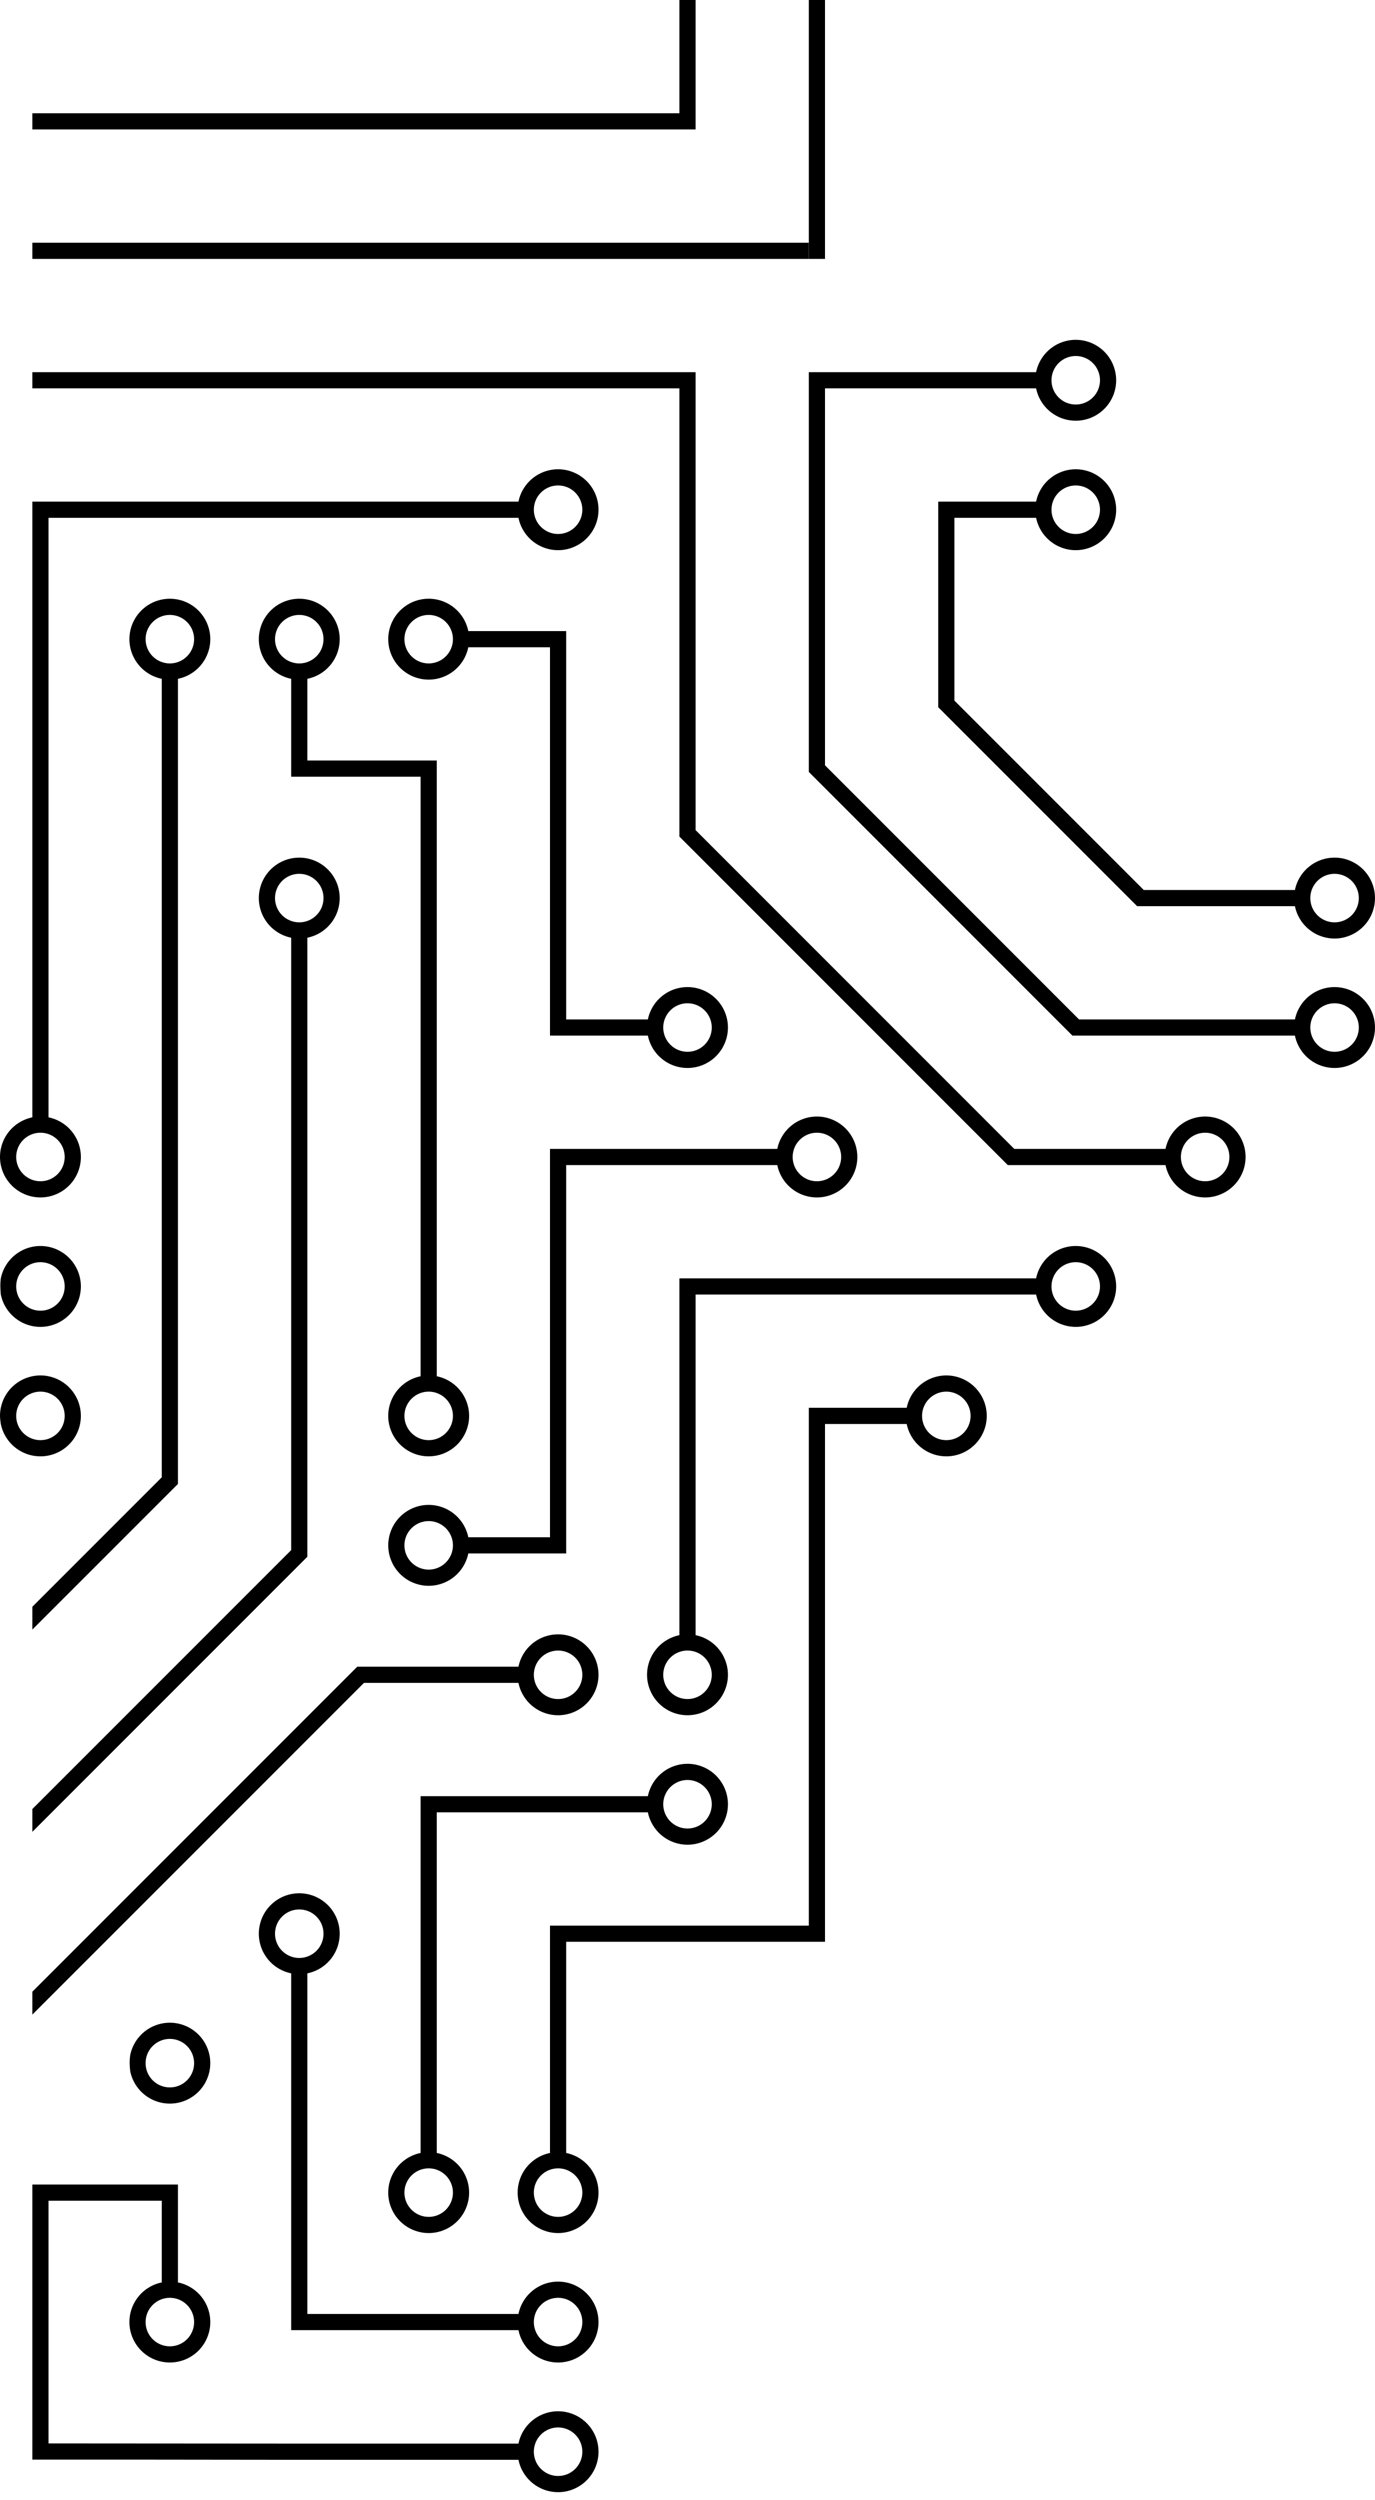 <svg width="170" height="309" viewBox="0 0 170 309" fill="none" xmlns="http://www.w3.org/2000/svg">
<path d="M100 32L100 30L100 0L102 0L102 32L100 32Z" fill="black"/>
<path fill-rule="evenodd" clip-rule="evenodd" d="M82.036 218.973C81.038 219.707 80.348 220.786 80.1 222L52 222L52 266.1C50.786 266.348 49.707 267.038 48.973 268.036C48.239 269.034 47.901 270.269 48.025 271.501C48.15 272.734 48.728 273.877 49.647 274.708C50.566 275.539 51.761 275.999 53 275.999C54.239 275.999 55.434 275.539 56.353 274.708C57.272 273.877 57.85 272.734 57.975 271.501C58.099 270.269 57.762 269.034 57.027 268.036C56.293 267.038 55.214 266.348 54 266.1L54 224L80.1 224C80.348 225.214 81.038 226.293 82.036 227.027C83.034 227.762 84.269 228.099 85.502 227.975C86.734 227.85 87.877 227.272 88.708 226.353C89.539 225.434 89.999 224.239 89.999 223C89.999 221.761 89.539 220.566 88.708 219.647C87.877 218.728 86.734 218.15 85.502 218.025C84.269 217.901 83.034 218.239 82.036 218.973ZM53 268C52.204 268 51.441 268.316 50.879 268.879C50.316 269.441 50 270.204 50 271C50 271.796 50.316 272.559 50.879 273.121C51.441 273.684 52.204 274 53 274C53.796 274 54.559 273.684 55.121 273.121C55.684 272.559 56 271.796 56 271C56 270.204 55.684 269.441 55.121 268.879C54.559 268.316 53.796 268 53 268ZM82.879 220.879C83.441 220.316 84.204 220 85 220C85.796 220 86.559 220.316 87.121 220.879C87.684 221.441 88 222.204 88 223C88 223.796 87.684 224.559 87.121 225.121C86.559 225.684 85.796 226 85 226C84.204 226 83.441 225.684 82.879 225.121C82.316 224.559 82 223.796 82 223C82 222.204 82.316 221.441 82.879 220.879Z" fill="black"/>
<path fill-rule="evenodd" clip-rule="evenodd" d="M84 158L84 202.1C82.786 202.348 81.707 203.038 80.973 204.036C80.239 205.034 79.901 206.269 80.025 207.502C80.15 208.734 80.728 209.877 81.647 210.708C82.566 211.539 83.761 211.999 85 211.999C86.239 211.999 87.434 211.539 88.353 210.708C89.272 209.877 89.85 208.734 89.975 207.502C90.099 206.269 89.762 205.034 89.027 204.036C88.293 203.038 87.214 202.348 86 202.1L86 160L128.1 160C128.348 161.214 129.038 162.293 130.036 163.027C131.034 163.762 132.269 164.099 133.502 163.975C134.734 163.85 135.877 163.272 136.708 162.353C137.539 161.434 137.999 160.239 137.999 159C137.999 157.761 137.539 156.566 136.708 155.647C135.877 154.728 134.734 154.15 133.502 154.025C132.269 153.901 131.034 154.239 130.036 154.973C129.038 155.707 128.348 156.786 128.1 158L84 158ZM85 204C84.606 204 84.216 204.078 83.852 204.229C83.488 204.379 83.157 204.6 82.879 204.879C82.6 205.157 82.379 205.488 82.228 205.852C82.078 206.216 82 206.606 82 207C82 207.394 82.078 207.784 82.228 208.148C82.379 208.512 82.6 208.843 82.879 209.121C83.157 209.4 83.488 209.621 83.852 209.772C84.216 209.923 84.606 210 85 210C85.796 210 86.559 209.684 87.121 209.121C87.684 208.559 88 207.796 88 207C88 206.204 87.684 205.441 87.121 204.879C86.559 204.316 85.796 204 85 204ZM130.879 156.879C131.441 156.316 132.204 156 133 156C133.796 156 134.559 156.316 135.121 156.879C135.684 157.441 136 158.204 136 159C136 159.796 135.684 160.559 135.121 161.121C134.559 161.684 133.796 162 133 162C132.204 162 131.441 161.684 130.879 161.121C130.316 160.559 130 159.796 130 159C130 158.204 130.316 157.441 130.879 156.879Z" fill="black"/>
<path fill-rule="evenodd" clip-rule="evenodd" d="M82.036 122.973C81.038 123.707 80.348 124.786 80.1 126L70 126L70 78L57.9 78C57.652 76.786 56.962 75.707 55.965 74.973C54.967 74.239 53.731 73.901 52.498 74.025C51.266 74.15 50.123 74.728 49.292 75.647C48.461 76.566 48.001 77.761 48.001 79C48.001 80.239 48.461 81.434 49.292 82.353C50.123 83.272 51.266 83.85 52.498 83.975C53.731 84.099 54.967 83.762 55.965 83.027C56.962 82.293 57.652 81.214 57.9 80L68 80L68 128L80.1 128C80.348 129.214 81.038 130.293 82.036 131.027C83.034 131.762 84.269 132.099 85.502 131.975C86.734 131.85 87.877 131.272 88.708 130.353C89.539 129.434 89.999 128.239 89.999 127C89.999 125.761 89.539 124.566 88.708 123.647C87.877 122.728 86.734 122.15 85.502 122.025C84.269 121.901 83.034 122.239 82.036 122.973ZM85 124C84.204 124 83.441 124.316 82.879 124.879C82.316 125.441 82 126.204 82 127C82 127.796 82.316 128.559 82.879 129.121C83.441 129.684 84.204 130 85 130C85.796 130 86.559 129.684 87.121 129.121C87.684 128.559 88 127.796 88 127C88 126.204 87.684 125.441 87.121 124.879C86.559 124.316 85.796 124 85 124ZM50.879 76.879C51.441 76.316 52.204 76 53 76C53.796 76 54.559 76.316 55.121 76.879C55.684 77.441 56 78.204 56 79C56 79.796 55.684 80.559 55.121 81.121C54.559 81.684 53.796 82 53 82C52.204 82 51.441 81.684 50.879 81.121C50.316 80.559 50 79.796 50 79C50 78.204 50.316 77.441 50.879 76.879Z" fill="black"/>
<path fill-rule="evenodd" clip-rule="evenodd" d="M16.1 254C16.348 252.786 17.038 251.707 18.036 250.973C19.034 250.238 20.269 249.901 21.502 250.025C22.734 250.15 23.877 250.728 24.708 251.647C25.539 252.566 25.999 253.761 25.999 255C25.999 256.239 25.539 257.434 24.708 258.353C23.877 259.272 22.734 259.85 21.502 259.975C20.269 260.099 19.034 259.762 18.036 259.027C17.038 258.293 16.348 257.214 16.1 256C16.009 255.149 15.996 254.73 16.1 254ZM18.879 252.879C19.441 252.316 20.204 252 21 252C21.796 252 22.559 252.316 23.121 252.879C23.684 253.441 24 254.204 24 255C24 255.796 23.684 256.559 23.121 257.121C22.559 257.684 21.796 258 21 258C20.204 258 19.441 257.684 18.879 257.121C18.316 256.559 18 255.796 18 255C18 254.204 18.316 253.441 18.879 252.879Z" fill="black"/>
<path fill-rule="evenodd" clip-rule="evenodd" d="M64.1 206C64.348 204.786 65.038 203.707 66.036 202.973C67.034 202.239 68.269 201.901 69.502 202.025C70.734 202.15 71.877 202.728 72.708 203.647C73.539 204.566 73.999 205.761 73.999 207C73.999 208.239 73.539 209.434 72.708 210.353C71.877 211.272 70.734 211.85 69.502 211.975C68.269 212.099 67.034 211.762 66.036 211.027C65.038 210.293 64.348 209.214 64.1 208L45 208L4 249L4 246.17L44.17 206L64.1 206ZM67.852 204.229C68.216 204.078 68.606 204 69 204C69.796 204 70.559 204.316 71.121 204.879C71.684 205.441 72 206.204 72 207C72 207.796 71.684 208.559 71.121 209.121C70.559 209.684 69.796 210 69 210C68.606 210 68.216 209.923 67.852 209.772C67.488 209.621 67.157 209.4 66.879 209.121C66.6 208.843 66.379 208.512 66.228 208.148C66.078 207.784 66 207.394 66 207C66 206.606 66.078 206.216 66.228 205.852C66.379 205.488 66.6 205.157 66.879 204.879C67.157 204.6 67.488 204.379 67.852 204.229Z" fill="black"/>
<path fill-rule="evenodd" clip-rule="evenodd" d="M36 115.9C34.786 115.652 33.707 114.963 32.973 113.965C32.239 112.967 31.901 111.731 32.025 110.499C32.15 109.266 32.728 108.123 33.647 107.292C34.566 106.461 35.761 106.001 37 106.001C38.239 106.001 39.434 106.461 40.353 107.292C41.272 108.123 41.85 109.266 41.975 110.499C42.099 111.731 41.762 112.967 41.027 113.965C40.293 114.963 39.214 115.652 38 115.9L38 192.41L4 226.41L4 223.59L36 191.59L36 115.9ZM34.879 108.879C35.441 108.316 36.204 108 37 108C37.796 108 38.559 108.316 39.121 108.879C39.684 109.441 40 110.204 40 111C40 111.796 39.684 112.559 39.121 113.121C38.559 113.684 37.796 114 37 114C36.204 114 35.441 113.684 34.879 113.121C34.316 112.559 34 111.796 34 111C34 110.204 34.316 109.441 34.879 108.879Z" fill="black"/>
<path fill-rule="evenodd" clip-rule="evenodd" d="M20 83.9C18.786 83.652 17.707 82.963 16.973 81.965C16.238 80.967 15.901 79.731 16.025 78.499C16.15 77.266 16.728 76.123 17.647 75.292C18.566 74.461 19.761 74.001 21 74.001C22.239 74.001 23.434 74.461 24.353 75.292C25.272 76.123 25.85 77.266 25.975 78.499C26.099 79.731 25.762 80.967 25.027 81.965C24.293 82.963 23.214 83.652 22 83.9L22 183.41L4 201.41L4 198.59L20 182.59L20 83.9ZM18.879 76.879C19.441 76.316 20.204 76 21 76C21.796 76 22.559 76.316 23.121 76.879C23.684 77.441 24 78.204 24 79C24 79.796 23.684 80.559 23.121 81.121C22.559 81.684 21.796 82 21 82C20.204 82 19.441 81.684 18.879 81.121C18.316 80.559 18 79.796 18 79C18 78.204 18.316 77.441 18.879 76.879Z" fill="black"/>
<path fill-rule="evenodd" clip-rule="evenodd" d="M0.1 158C0.348 156.786 1.038 155.707 2.036 154.973C3.034 154.239 4.269 153.901 5.502 154.025C6.734 154.15 7.877 154.728 8.708 155.647C9.539 156.566 9.999 157.761 9.999 159C9.999 160.239 9.539 161.434 8.708 162.353C7.877 163.272 6.734 163.85 5.502 163.975C4.269 164.099 3.034 163.762 2.036 163.027C1.038 162.293 0.348 161.214 0.1 160C0.035 159.169 0.008 158.708 0.1 158ZM2.879 156.879C3.441 156.316 4.204 156 5 156C5.796 156 6.559 156.316 7.121 156.879C7.684 157.441 8 158.204 8 159C8 159.796 7.684 160.559 7.121 161.121C6.559 161.684 5.796 162 5 162C4.204 162 3.441 161.684 2.879 161.121C2.316 160.559 2 159.796 2 159C2 158.204 2.316 157.441 2.879 156.879Z" fill="black"/>
<path fill-rule="evenodd" clip-rule="evenodd" d="M0.1 174C0.348 172.786 1.038 171.707 2.036 170.973C3.034 170.239 4.269 169.901 5.502 170.025C6.734 170.15 7.877 170.728 8.708 171.647C9.539 172.566 9.999 173.761 9.999 175C9.999 176.239 9.539 177.434 8.708 178.353C7.877 179.272 6.734 179.85 5.502 179.975C4.269 180.099 3.034 179.762 2.036 179.027C1.038 178.293 0.348 177.214 0.1 176C-0.029 175.165 -0.035 174.719 0.1 174ZM2.879 172.879C3.441 172.316 4.204 172 5 172C5.796 172 6.559 172.316 7.121 172.879C7.684 173.441 8 174.204 8 175C8 175.796 7.684 176.559 7.121 177.121C6.559 177.684 5.796 178 5 178C4.204 178 3.441 177.684 2.879 177.121C2.316 176.559 2 175.796 2 175C2 174.204 2.316 173.441 2.879 172.879Z" fill="black"/>
<path fill-rule="evenodd" clip-rule="evenodd" d="M66.036 282.973C65.038 283.707 64.348 284.786 64.1 286L38 286L38 243.9C39.214 243.652 40.293 242.963 41.027 241.965C41.762 240.967 42.099 239.731 41.975 238.499C41.85 237.266 41.272 236.123 40.353 235.292C39.434 234.461 38.239 234.001 37 234.001C35.761 234.001 34.566 234.461 33.647 235.292C32.728 236.123 32.15 237.266 32.025 238.499C31.901 239.731 32.239 240.967 32.973 241.965C33.707 242.963 34.786 243.652 36 243.9L36 288L64.1 288C64.348 289.214 65.038 290.293 66.036 291.027C67.034 291.762 68.269 292.099 69.502 291.975C70.734 291.85 71.877 291.272 72.708 290.353C73.539 289.434 73.999 288.239 73.999 287C73.999 285.761 73.539 284.566 72.708 283.647C71.877 282.728 70.734 282.15 69.502 282.025C68.269 281.901 67.034 282.238 66.036 282.973ZM37 236C36.204 236 35.441 236.316 34.879 236.879C34.316 237.441 34 238.204 34 239C34 239.796 34.316 240.559 34.879 241.121C35.441 241.684 36.204 242 37 242C37.796 242 38.559 241.684 39.121 241.121C39.684 240.559 40 239.796 40 239C40 238.204 39.684 237.441 39.121 236.879C38.559 236.316 37.796 236 37 236ZM66.879 284.879C67.441 284.316 68.204 284 69 284C69.796 284 70.559 284.316 71.121 284.879C71.684 285.441 72 286.204 72 287C72 287.796 71.684 288.559 71.121 289.121C70.559 289.684 69.796 290 69 290C68.204 290 67.441 289.684 66.879 289.121C66.316 288.559 66 287.796 66 287C66 286.204 66.316 285.441 66.879 284.879Z" fill="black"/>
<path fill-rule="evenodd" clip-rule="evenodd" d="M68 238L68 266.1C66.786 266.348 65.707 267.038 64.973 268.036C64.239 269.034 63.901 270.269 64.025 271.501C64.15 272.734 64.728 273.877 65.647 274.708C66.566 275.539 67.761 275.999 69 275.999C70.239 275.999 71.434 275.539 72.353 274.708C73.272 273.877 73.85 272.734 73.975 271.501C74.099 270.269 73.762 269.034 73.027 268.036C72.293 267.038 71.214 266.348 70 266.1L70 240L102 240L102 176L112.1 176C112.348 177.214 113.038 178.293 114.036 179.027C115.034 179.762 116.269 180.099 117.502 179.975C118.734 179.85 119.877 179.272 120.708 178.353C121.539 177.434 121.999 176.239 121.999 175C121.999 173.761 121.539 172.566 120.708 171.647C119.877 170.728 118.734 170.15 117.502 170.025C116.269 169.901 115.034 170.239 114.036 170.973C113.038 171.707 112.348 172.786 112.1 174L100 174L100 238L68 238ZM117 172C116.204 172 115.441 172.316 114.879 172.879C114.316 173.441 114 174.204 114 175C114 175.796 114.316 176.559 114.879 177.121C115.441 177.684 116.204 178 117 178C117.796 178 118.559 177.684 119.121 177.121C119.684 176.559 120 175.796 120 175C120 174.204 119.684 173.441 119.121 172.879C118.559 172.316 117.796 172 117 172ZM66.879 268.879C67.441 268.316 68.204 268 69 268C69.796 268 70.559 268.316 71.121 268.879C71.684 269.441 72 270.204 72 271C72 271.796 71.684 272.559 71.121 273.121C70.559 273.684 69.796 274 69 274C68.204 274 67.441 273.684 66.879 273.121C66.316 272.559 66 271.796 66 271C66 270.204 66.316 269.441 66.879 268.879Z" fill="black"/>
<path fill-rule="evenodd" clip-rule="evenodd" d="M55.965 195.027C56.962 194.293 57.652 193.214 57.9 192L70 192L70 144L96.1 144C96.348 145.214 97.038 146.293 98.036 147.027C99.034 147.762 100.269 148.099 101.502 147.975C102.734 147.85 103.877 147.272 104.708 146.353C105.539 145.434 105.999 144.239 105.999 143C105.999 141.761 105.539 140.566 104.708 139.647C103.877 138.728 102.734 138.15 101.502 138.025C100.269 137.901 99.034 138.239 98.036 138.973C97.038 139.707 96.348 140.786 96.1 142L68 142L68 190L57.9 190C57.652 188.786 56.962 187.707 55.965 186.973C54.967 186.239 53.731 185.901 52.498 186.025C51.266 186.15 50.123 186.728 49.292 187.647C48.461 188.566 48.001 189.761 48.001 191C48.001 192.239 48.461 193.434 49.292 194.353C50.123 195.272 51.266 195.85 52.498 195.975C53.731 196.099 54.967 195.762 55.965 195.027ZM101 140C100.204 140 99.441 140.316 98.879 140.879C98.316 141.441 98 142.204 98 143C98 143.796 98.316 144.559 98.879 145.121C99.441 145.684 100.204 146 101 146C101.796 146 102.559 145.684 103.121 145.121C103.684 144.559 104 143.796 104 143C104 142.204 103.684 141.441 103.121 140.879C102.559 140.316 101.796 140 101 140ZM50.879 188.879C51.441 188.316 52.204 188 53 188C53.796 188 54.559 188.316 55.121 188.879C55.684 189.441 56 190.204 56 191C56 191.796 55.684 192.559 55.121 193.121C54.559 193.684 53.796 194 53 194C52.204 194 51.441 193.684 50.879 193.121C50.316 192.559 50 191.796 50 191C50 190.204 50.316 189.441 50.879 188.879Z" fill="black"/>
<path fill-rule="evenodd" clip-rule="evenodd" d="M52 96L52 170.1C50.786 170.348 49.707 171.038 48.973 172.036C48.239 173.034 47.901 174.269 48.025 175.502C48.15 176.734 48.728 177.877 49.647 178.708C50.566 179.539 51.761 179.999 53 179.999C54.239 179.999 55.434 179.539 56.353 178.708C57.272 177.877 57.85 176.734 57.975 175.502C58.099 174.269 57.762 173.034 57.027 172.036C56.293 171.038 55.214 170.348 54 170.1L54 94L38 94L38 83.9C39.214 83.652 40.293 82.963 41.027 81.965C41.762 80.967 42.099 79.731 41.975 78.499C41.85 77.266 41.272 76.123 40.353 75.292C39.434 74.461 38.239 74.001 37 74.001C35.761 74.001 34.566 74.461 33.647 75.292C32.728 76.123 32.15 77.266 32.025 78.499C31.901 79.731 32.239 80.967 32.973 81.965C33.707 82.963 34.786 83.652 36 83.9L36 96L52 96ZM37 76C36.204 76 35.441 76.316 34.879 76.879C34.316 77.441 34 78.204 34 79C34 79.796 34.316 80.559 34.879 81.121C35.441 81.684 36.204 82 37 82C37.796 82 38.559 81.684 39.121 81.121C39.684 80.559 40 79.796 40 79C40 78.204 39.684 77.441 39.121 76.879C38.559 76.316 37.796 76 37 76ZM50.879 172.879C51.441 172.316 52.204 172 53 172C53.796 172 54.559 172.316 55.121 172.879C55.684 173.441 56 174.204 56 175C56 175.796 55.684 176.559 55.121 177.121C54.559 177.684 53.796 178 53 178C52.204 178 51.441 177.684 50.879 177.121C50.316 176.559 50 175.796 50 175C50 174.204 50.316 173.441 50.879 172.879Z" fill="black"/>
<path d="M4 14L84 14L84 0L86 0L86 16L4 16L4 14Z" fill="black"/>
<path d="M100 30L4 30L4 32L100 32L100 30Z" fill="black"/>
<path fill-rule="evenodd" clip-rule="evenodd" d="M4 46L86 46L86 102.6L125.4 142L144.1 142C144.348 140.786 145.038 139.707 146.036 138.973C147.034 138.239 148.269 137.901 149.502 138.025C150.734 138.15 151.877 138.728 152.708 139.647C153.539 140.566 153.999 141.761 153.999 143C153.999 144.239 153.539 145.434 152.708 146.353C151.877 147.272 150.734 147.85 149.502 147.975C148.269 148.099 147.034 147.762 146.036 147.027C145.038 146.293 144.348 145.214 144.1 144L124.6 144L84 103.4L84 48L4 48L4 46ZM146.879 140.879C147.441 140.316 148.204 140 149 140C149.796 140 150.559 140.316 151.121 140.879C151.684 141.441 152 142.204 152 143C152 143.796 151.684 144.559 151.121 145.121C150.559 145.684 149.796 146 149 146C148.204 146 147.441 145.684 146.879 145.121C146.316 144.559 146 143.796 146 143C146 142.204 146.316 141.441 146.879 140.879Z" fill="black"/>
<path fill-rule="evenodd" clip-rule="evenodd" d="M66.036 58.973C65.038 59.707 64.348 60.786 64.1 62L4 62L4 138.1C2.786 138.348 1.707 139.038 0.973 140.036C0.238 141.034 -0.099 142.269 0.025 143.502C0.15 144.734 0.728 145.877 1.647 146.708C2.566 147.539 3.761 147.999 5 147.999C6.239 147.999 7.434 147.539 8.353 146.708C9.272 145.877 9.85 144.734 9.975 143.502C10.099 142.269 9.762 141.034 9.027 140.036C8.293 139.038 7.214 138.348 6 138.1L6 64L64.1 64C64.348 65.214 65.038 66.293 66.036 67.027C67.034 67.762 68.269 68.099 69.502 67.975C70.734 67.85 71.877 67.272 72.708 66.353C73.539 65.434 73.999 64.239 73.999 63C73.999 61.761 73.539 60.566 72.708 59.647C71.877 58.728 70.734 58.15 69.502 58.026C68.269 57.901 67.034 58.239 66.036 58.973ZM5 140C4.204 140 3.441 140.316 2.879 140.879C2.316 141.441 2 142.204 2 143C2 143.796 2.316 144.559 2.879 145.121C3.441 145.684 4.204 146 5 146C5.796 146 6.559 145.684 7.121 145.121C7.684 144.559 8 143.796 8 143C8 142.204 7.684 141.441 7.121 140.879C6.559 140.316 5.796 140 5 140ZM66.879 60.879C67.441 60.316 68.204 60 69 60C69.796 60 70.559 60.316 71.121 60.879C71.684 61.441 72 62.205 72 63C72 63.796 71.684 64.559 71.121 65.121C70.559 65.684 69.796 66 69 66C68.204 66 67.441 65.684 66.879 65.121C66.316 64.559 66 63.796 66 63C66 62.205 66.316 61.441 66.879 60.879Z" fill="black"/>
<path fill-rule="evenodd" clip-rule="evenodd" d="M130.036 58.973C129.038 59.707 128.348 60.786 128.1 62L116 62L116 87.41L140.59 112L160.1 112C160.348 113.214 161.038 114.293 162.036 115.027C163.034 115.762 164.269 116.099 165.502 115.975C166.734 115.85 167.877 115.272 168.708 114.353C169.539 113.434 169.999 112.239 169.999 111C169.999 109.761 169.539 108.566 168.708 107.647C167.877 106.728 166.734 106.15 165.502 106.025C164.269 105.901 163.034 106.239 162.036 106.973C161.038 107.707 160.348 108.786 160.1 110L141.41 110L118 86.59L118 64L128.1 64C128.348 65.214 129.038 66.293 130.036 67.027C131.034 67.762 132.269 68.099 133.502 67.975C134.734 67.85 135.877 67.272 136.708 66.353C137.539 65.434 137.999 64.239 137.999 63C137.999 61.761 137.539 60.566 136.708 59.647C135.877 58.728 134.734 58.15 133.502 58.026C132.269 57.901 131.034 58.239 130.036 58.973ZM165 108C164.204 108 163.441 108.316 162.879 108.879C162.316 109.441 162 110.204 162 111C162 111.796 162.316 112.559 162.879 113.121C163.441 113.684 164.204 114 165 114C165.796 114 166.559 113.684 167.121 113.121C167.684 112.559 168 111.796 168 111C168 110.204 167.684 109.441 167.121 108.879C166.559 108.316 165.796 108 165 108ZM130.879 60.879C131.441 60.316 132.204 60 133 60C133.796 60 134.559 60.316 135.121 60.879C135.684 61.441 136 62.205 136 63C136 63.796 135.684 64.559 135.121 65.121C134.559 65.684 133.796 66 133 66C132.204 66 131.441 65.684 130.879 65.121C130.316 64.559 130 63.796 130 63C130 62.205 130.316 61.441 130.879 60.879Z" fill="black"/>
<path fill-rule="evenodd" clip-rule="evenodd" d="M130.036 42.973C129.038 43.707 128.348 44.786 128.1 46L100 46L100 95.41L132.59 128L160.1 128C160.348 129.214 161.038 130.293 162.036 131.027C163.034 131.762 164.269 132.099 165.502 131.975C166.734 131.85 167.877 131.272 168.708 130.353C169.539 129.434 169.999 128.239 169.999 127C169.999 125.761 169.539 124.566 168.708 123.647C167.877 122.728 166.734 122.15 165.502 122.025C164.269 121.901 163.034 122.239 162.036 122.973C161.038 123.707 160.348 124.786 160.1 126L133.41 126L102 94.59L102 48L128.1 48C128.348 49.214 129.038 50.293 130.036 51.027C131.034 51.762 132.269 52.099 133.502 51.975C134.734 51.85 135.877 51.272 136.708 50.353C137.539 49.434 137.999 48.239 137.999 47C137.999 45.761 137.539 44.566 136.708 43.647C135.877 42.728 134.734 42.15 133.502 42.025C132.269 41.901 131.034 42.239 130.036 42.973ZM165 124C164.204 124 163.441 124.316 162.879 124.879C162.316 125.441 162 126.204 162 127C162 127.796 162.316 128.559 162.879 129.121C163.441 129.684 164.204 130 165 130C165.796 130 166.559 129.684 167.121 129.121C167.684 128.559 168 127.796 168 127C168 126.204 167.684 125.441 167.121 124.879C166.559 124.316 165.796 124 165 124ZM130.879 44.879C131.441 44.316 132.204 44 133 44C133.796 44 134.559 44.316 135.121 44.879C135.684 45.441 136 46.205 136 47C136 47.796 135.684 48.559 135.121 49.121C134.559 49.684 133.796 50 133 50C132.204 50 131.441 49.684 130.879 49.121C130.316 48.559 130 47.796 130 47C130 46.205 130.316 45.441 130.879 44.879Z" fill="black"/>
<path fill-rule="evenodd" clip-rule="evenodd" d="M4 304L4 270L22 270L22 282.1C23.214 282.348 24.293 283.038 25.027 284.036C25.762 285.034 26.099 286.269 25.975 287.502C25.85 288.734 25.272 289.877 24.353 290.708C23.434 291.539 22.239 291.999 21 291.999C19.761 291.999 18.566 291.539 17.647 290.708C16.728 289.877 16.15 288.734 16.025 287.502C15.901 286.269 16.238 285.034 16.973 284.036C17.707 283.038 18.786 282.348 20 282.1L20 272L6 272L6 302L38 302.025L64.1 302.025C64.348 300.811 65.038 299.732 66.036 298.998C67.034 298.264 68.269 297.926 69.502 298.05C70.734 298.175 71.877 298.753 72.708 299.672C73.539 300.591 73.999 301.786 73.999 303.025C73.999 304.264 73.539 305.459 72.708 306.378C71.877 307.297 70.734 307.875 69.502 308C68.269 308.124 67.034 307.787 66.036 307.052C65.038 306.318 64.348 305.239 64.1 304.025L36 304.025L16.973 304L4 304ZM18.879 284.879C19.441 284.316 20.204 284 21 284C21.796 284 22.559 284.316 23.121 284.879C23.684 285.441 24 286.204 24 287C24 287.796 23.684 288.559 23.121 289.121C22.559 289.684 21.796 290 21 290C20.204 290 19.441 289.684 18.879 289.121C18.316 288.559 18 287.796 18 287C18 286.204 18.316 285.441 18.879 284.879ZM66.879 300.904C67.441 300.341 68.204 300.025 69 300.025C69.796 300.025 70.559 300.341 71.121 300.904C71.684 301.466 72 302.229 72 303.025C72 303.821 71.684 304.584 71.121 305.146C70.559 305.709 69.796 306.025 69 306.025C68.204 306.025 67.441 305.709 66.879 305.146C66.316 304.584 66 303.821 66 303.025C66 302.229 66.316 301.466 66.879 300.904Z" fill="black"/>
</svg>
